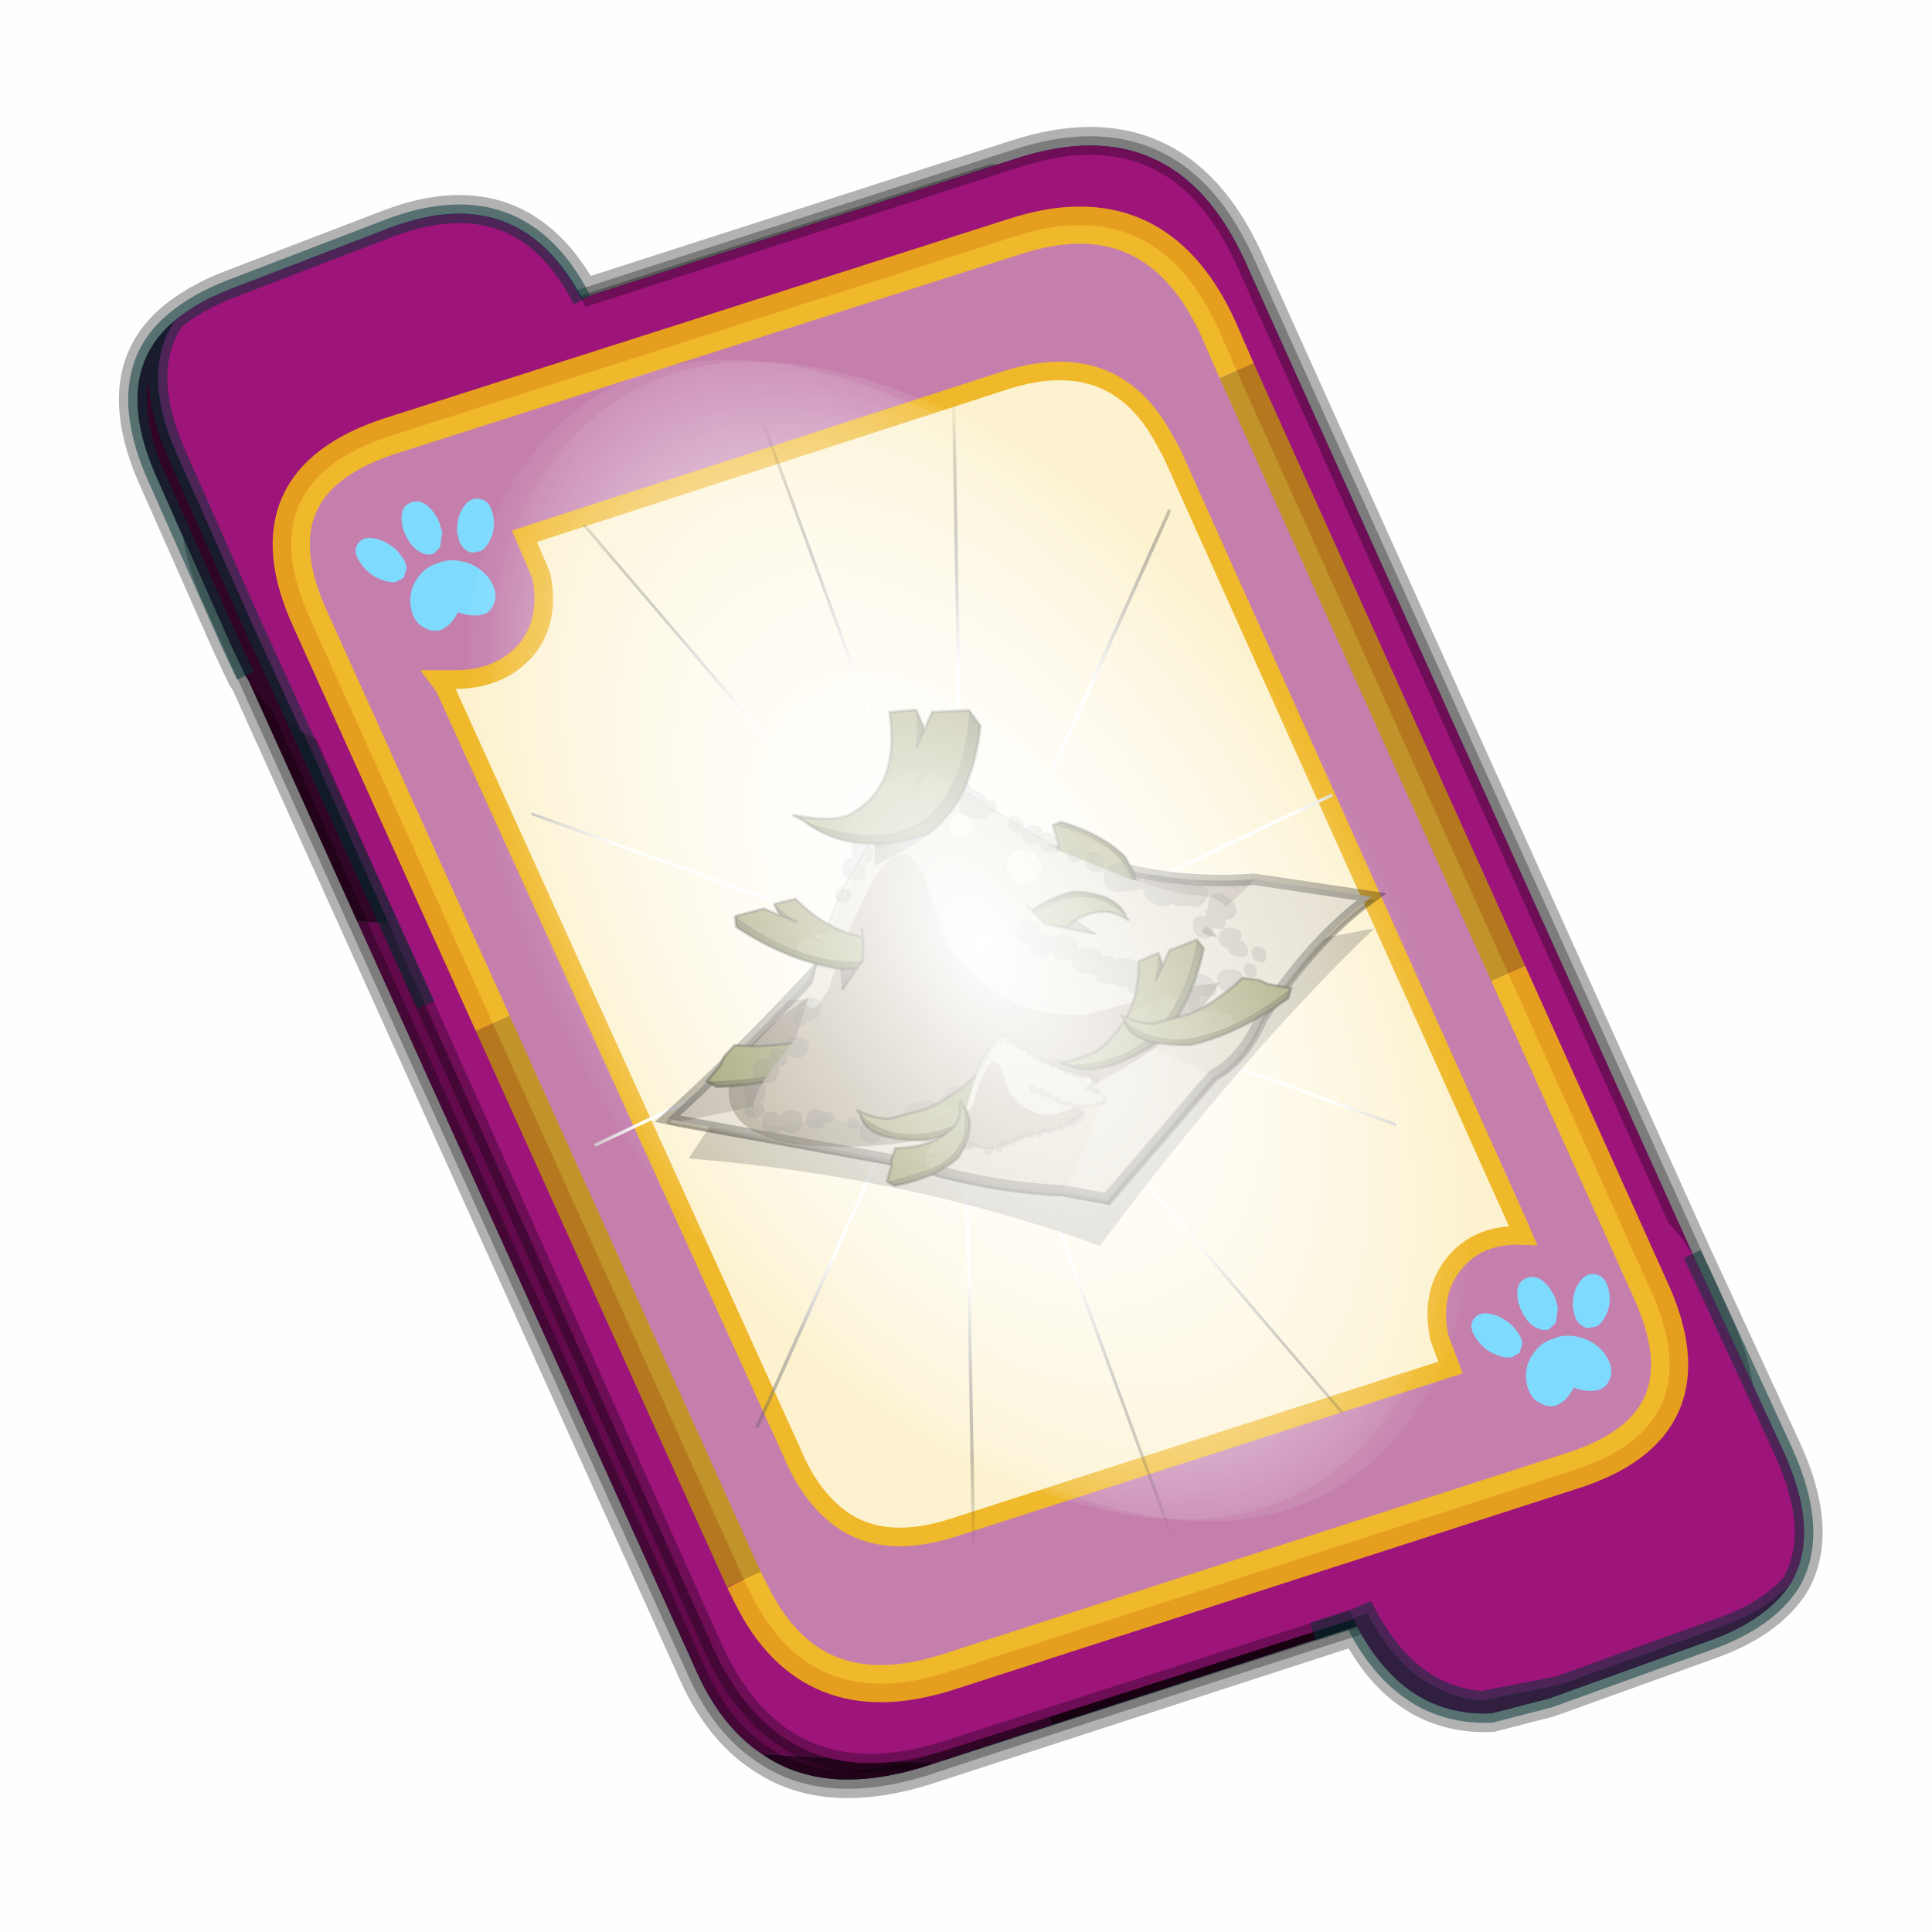 <?xml version='1.0' encoding='UTF-8'?>
<svg xmlns:xlink="http://www.w3.org/1999/xlink" xmlns="http://www.w3.org/2000/svg" version="1.1" width="60px" height="60px" viewBox="0.0 0.0 60.0 60.0"><defs><g id="c1"><path fill="#000000" fill-opacity="0.004" d="M0.0 0.0 L60.0 0.0 60.0 60.0 0.0 60.0 0.0 0.0"/></g><g id="c2"><path fill="#006699" stroke="none" d="M31.5 39.85 L19.8 43.65 Q17.15 44.45 15.5 43.3 14.35 42.55 13.65 40.9 L1.7 14.45 1.6 14.3 1.2 13.45 -0.75 9.05 Q-2.05 6.2 -0.3 4.75 0.3 4.25 1.2 3.9 L5.5 2.25 Q8.95 0.95 10.65 4.15 L22.3 0.4 Q26.55 -1.0 28.45 3.1 L40.55 29.95 40.9 30.7 42.95 35.15 Q43.95 37.35 43.15 38.7 42.5 39.7 40.95 40.25 L36.65 41.8 35.1 42.2 Q32.75 42.3 31.5 39.85"/><path fill="none" stroke="#000000" stroke-width="1.0" stroke-opacity="0.298" d="M31.5 39.85 L19.8 43.65 Q17.15 44.45 15.5 43.3 14.35 42.55 13.65 40.9 L1.7 14.45 1.6 14.3 1.2 13.45 -0.75 9.05 Q-2.05 6.2 -0.3 4.75 0.3 4.25 1.2 3.9 L5.5 2.25 Q8.95 0.95 10.65 4.15 L22.3 0.4 Q26.55 -1.0 28.45 3.1 L40.55 29.95 40.9 30.7 42.95 35.15 Q43.95 37.35 43.15 38.7 42.5 39.7 40.95 40.25 L36.65 41.8 35.1 42.2 Q32.75 42.3 31.5 39.85"/><path fill="#300525" stroke="none" d="M0.75 8.25 L29.8 9.75 25.55 0.9 Q26.9 1.6 27.8 3.55 L40.7 32.15 Q42.6 36.3 38.3 37.65 L23.3 42.5 13.15 21.4 4.6 20.9 0.7 12.25 Q-0.45 9.75 0.75 8.25 M20.1 43.55 L19.8 43.65 Q17.15 44.45 15.5 43.3 L20.1 43.55"/><path fill="#630a4c" stroke="none" d="M25.55 0.9 L29.8 9.75 0.75 8.25 Q1.45 7.3 3.1 6.75 L21.65 0.8 25.55 0.9 M4.6 20.9 L13.15 21.4 23.3 42.5 20.1 43.55 15.5 43.3 Q14.35 42.55 13.65 40.9 L4.6 20.9"/><path fill="none" stroke="#000000" stroke-width="0.5" stroke-opacity="0.302" d="M0.75 8.25 Q-0.45 9.75 0.7 12.25 L4.6 20.9 M23.3 42.5 L38.3 37.65 Q42.6 36.3 40.7 32.15 L27.8 3.55 Q26.9 1.6 25.55 0.9 L21.65 0.8 3.1 6.75 Q1.45 7.3 0.75 8.25 M20.1 43.55 L19.8 43.65 Q17.15 44.45 15.5 43.3 14.35 42.55 13.65 40.9 L4.6 20.9 M20.1 43.55 L23.3 42.5"/><path fill="#9d147b" stroke="none" d="M14.2 40.5 L1.35 11.8 Q-0.5 7.75 3.8 6.35 L22.3 0.4 Q26.55 -1.0 28.45 3.1 L41.35 31.7 Q43.25 35.85 38.9 37.25 L20.4 43.2 Q16.1 44.55 14.2 40.5"/><path fill="none" stroke="#000000" stroke-width="0.5" stroke-opacity="0.302" d="M14.2 40.5 L1.35 11.8 Q-0.5 7.75 3.8 6.35 L22.3 0.4 Q26.55 -1.0 28.45 3.1 L41.35 31.7 Q43.25 35.85 38.9 37.25 L20.4 43.2 Q16.1 44.55 14.2 40.5"/><path fill="#9d147b" stroke="none" d="M31.4 39.65 L31.3 39.45 31.25 39.4 29.25 34.95 Q27.55 31.2 31.25 29.85 L35.6 28.25 Q38.8 27.1 40.5 29.85 L40.9 30.7 42.95 35.15 Q43.95 37.35 43.15 38.7 42.5 39.45 41.2 39.9 L36.9 41.45 34.85 41.85 Q32.9 41.7 31.75 39.5 L31.4 39.65"/><path fill="#630a4c" stroke="none" d="M43.15 38.7 Q42.5 39.7 40.95 40.25 L36.65 41.8 35.1 42.2 Q32.75 42.3 31.45 39.8 L31.4 39.65 31.75 39.5 Q32.9 41.7 34.85 41.85 L36.9 41.45 41.2 39.9 Q42.5 39.45 43.15 38.7"/><path fill="none" stroke="#003333" stroke-width="0.5" stroke-opacity="0.51" d="M43.15 38.7 Q42.5 39.7 40.95 40.25 L36.65 41.8 35.1 42.2 Q32.75 42.3 31.45 39.8 L31.4 39.65 30.3 40.0 31.4 39.65 M40.5 29.85 L40.9 30.7 42.95 35.15 Q43.95 37.35 43.15 38.7 42.5 39.45 41.2 39.9 L36.9 41.45 34.85 41.85 Q32.9 41.7 31.75 39.5 L31.4 39.65"/><path fill="#9d147b" stroke="none" d="M10.65 4.2 L10.85 4.6 12.85 9.05 Q14.5 12.8 10.8 14.15 L6.5 15.8 Q4.5 16.6 3.1 15.8 L1.75 12.85 -0.2 8.45 Q-1.25 6.15 -0.3 4.75 0.3 4.25 1.2 3.9 L5.5 2.25 Q9.0 0.95 10.65 4.2"/><path fill="#300525" stroke="none" d="M-0.3 4.75 Q-1.25 6.15 -0.2 8.45 L1.75 12.85 3.1 15.8 Q2.25 15.35 1.6 14.3 L1.2 13.45 -0.75 9.05 Q-2.05 6.2 -0.3 4.75"/><path fill="none" stroke="#003333" stroke-width="0.5" stroke-opacity="0.51" d="M3.1 15.8 L6.45 23.15 M-0.3 4.75 Q0.3 4.25 1.2 3.9 L5.5 2.25 Q9.0 0.95 10.65 4.2 M3.1 15.8 L1.75 12.85 -0.2 8.45 Q-1.25 6.15 -0.3 4.75 -2.05 6.2 -0.75 9.05 L1.2 13.45 1.6 14.3"/><path fill="#fcf2cf" stroke="none" d="M9.15 13.6 Q9.8 12.8 9.55 11.6 L9.1 10.55 22.05 6.35 Q24.9 5.45 26.25 7.85 L26.5 8.3 35.8 29.0 35.95 29.35 Q34.75 29.3 34.1 30.1 33.45 30.9 33.7 32.1 L34.0 32.9 20.65 37.2 Q18.8 37.8 17.65 37.0 16.8 36.4 16.3 35.2 L6.95 14.6 6.8 14.4 7.1 14.4 Q8.4 14.45 9.15 13.6"/><path fill="#c47fad" stroke="none" d="M9.15 13.6 Q8.4 14.45 7.1 14.4 L6.8 14.4 6.95 14.6 16.3 35.2 Q16.8 36.4 17.65 37.0 18.8 37.8 20.65 37.2 L34.0 32.9 33.7 32.1 Q33.45 30.9 34.1 30.1 34.75 29.3 35.95 29.35 L35.8 29.0 26.5 8.3 26.25 7.85 Q24.9 5.45 22.05 6.35 L9.1 10.55 9.55 11.6 Q9.8 12.8 9.15 13.6 M28.25 6.1 L35.55 22.3 39.35 30.75 Q41.1 34.5 37.2 35.7 L20.45 41.1 Q16.8 42.25 15.2 39.0 L15.0 38.6 8.25 23.65 3.35 12.8 Q1.65 9.1 5.5 7.85 L22.25 2.5 Q26.05 1.25 27.75 4.95 L28.25 6.1"/><path fill="none" stroke="#ffcc00" stroke-width="1.0" stroke-opacity="0.749" d="M35.55 22.3 L39.35 30.75 Q41.1 34.5 37.2 35.7 L20.45 41.1 Q16.8 42.25 15.2 39.0 L15.0 38.6 M8.25 23.65 L3.35 12.8 Q1.65 9.1 5.5 7.85 L22.25 2.5 Q26.05 1.25 27.75 4.95 L28.25 6.1"/><path fill="none" stroke="#bf9900" stroke-width="1.0" stroke-opacity="0.749" d="M28.25 6.1 L35.55 22.3 M15.0 38.6 L8.25 23.65"/><path fill="none" stroke="#f0b92b" stroke-width="0.5" d="M9.15 13.6 Q9.8 12.8 9.55 11.6 L9.1 10.55 22.05 6.35 Q24.9 5.45 26.25 7.85 L26.5 8.3 35.8 29.0 35.95 29.35 Q34.75 29.3 34.1 30.1 33.45 30.9 33.7 32.1 L34.0 32.9 20.65 37.2 Q18.8 37.8 17.65 37.0 16.8 36.4 16.3 35.2 L6.95 14.6 6.8 14.4 7.1 14.4 Q8.4 14.45 9.15 13.6"/></g><g id="c3"><path fill="#7fdbfe" stroke="none" d="M10.75 4.9 Q10.75 4.6 10.9 4.35 11.25 3.45 11.95 2.75 13.3 1.5 14.35 2.1 15.4 2.7 14.95 4.45 14.7 5.4 14.1 6.15 L13.75 6.5 Q13.1 7.15 12.35 7.35 L11.4 7.2 Q10.95 6.9 10.75 6.4 10.5 5.75 10.75 4.9 M7.5 5.9 Q7.0 5.85 6.6 5.5 6.05 5.0 5.8 4.15 L5.7 3.6 Q5.55 2.65 5.8 1.7 6.25 0.0 7.5 0.0 L7.6 0.0 Q8.85 0.0 9.3 1.7 9.55 2.65 9.4 3.6 L9.3 4.15 8.5 5.5 7.6 5.9 7.5 5.9 M4.35 4.9 Q4.6 5.75 4.35 6.4 L3.7 7.2 2.75 7.35 Q2.0 7.15 1.35 6.5 L1.0 6.15 Q0.4 5.4 0.15 4.45 -0.3 2.7 0.75 2.1 1.8 1.5 3.15 2.75 3.85 3.45 4.2 4.35 L4.35 4.9 M5.5 13.7 Q4.45 13.9 3.65 12.95 2.75 12.0 3.2 10.25 3.7 8.5 5.25 7.6 6.4 6.9 7.55 7.0 8.75 6.9 9.9 7.6 11.45 8.5 11.95 10.25 12.35 12.0 11.5 12.95 10.7 13.9 9.65 13.7 8.55 13.5 7.55 12.6 6.55 13.5 5.5 13.7"/></g><g id="c4"><g><use transform="matrix(1.0,0.0,0.0,1.0,0.0,0.0)" xlink:href="#c3"/></g></g><radialGradient gradientUnits="userSpaceOnUse" r="819.2" cx="0" cy="0" spreadMethod="pad" gradientTransform="matrix(0.091,0.0,0.0,0.091,0.6,3.4)" id="gradient1"><stop offset="0.0" stop-color="#ffffff"/><stop offset="1.0" stop-color="#ffffff" stop-opacity="0.0"/></radialGradient><g id="c5"><path stroke="none" fill="url(#gradient1)" d="M36.65 -54.65 Q60.05 -42.0 69.75 -17.95 80.55 8.9 68.0 34.1 55.45 59.35 26.8 68.2 -1.8 77.05 -29.7 64.3 -57.6 51.6 -68.45 24.75 -79.3 -2.05 -66.75 -27.25 L-66.7 -27.3 Q-54.1 -52.5 -25.5 -61.4 3.1 -70.2 31.0 -57.5 L36.65 -54.65"/></g><g id="c6"><g><use transform="matrix(1.0,0.0,0.0,1.0,0.0,0.0)" xlink:href="#c5"/></g></g><radialGradient gradientUnits="userSpaceOnUse" r="819.2" cx="0" cy="0" spreadMethod="pad" gradientTransform="matrix(0.209,0.0,0.0,0.177,67.15,107.2)" id="gradient2"><stop offset="0.357" stop-color="#ffffff"/><stop offset="0.671" stop-opacity="0.0"/></radialGradient><g id="c7"><path fill="none" stroke-linejoin="round" stroke-linecap="round" stroke="url(#gradient2)" stroke-width="0.5" d="M136.55 165.8 L68.6 106.0 68.4 106.0 118.25 201.5 M68.3 105.8 L68.35 105.8 68.3 105.8 68.3 105.85 68.4 106.0 68.3 106.0 86.55 211.5 M68.3 105.8 L68.3 105.85 68.3 106.0 68.15 105.95 18.25 151.55 M68.3 105.85 L68.25 105.85 68.3 106.0 50.0 193.2 M68.25 105.85 L68.15 105.95 0.05 97.7 M68.3 105.85 L68.25 105.8 68.25 105.85 M68.25 105.8 L68.2 105.7 0.0 45.7 M68.3 105.8 L68.25 105.75 68.25 105.8 M68.25 105.75 L68.2 105.7 18.25 10.05 M68.6 106.0 L68.35 105.8 118.25 60.15 M86.6 18.35 L68.3 105.8 M136.6 114.25 L68.6 106.0 M68.25 105.75 L49.95 0.05"/></g><g id="c8"><g><use transform="matrix(1.0,0.0,0.0,1.0,0.0,0.0)" xlink:href="#c7"/></g></g><g id="c9"><g><use transform="matrix(1.0,0.0,0.0,1.0,0.0,0.0)" xlink:href="#c2"/></g><g><use transform="matrix(0.239,-0.087,0.1,0.234,34.25,31.15)" xlink:href="#c4"/></g><g><use transform="matrix(0.239,-0.087,0.1,0.234,4.25,10.3)" xlink:href="#c4"/></g><g><use transform="matrix(0.141,-0.038,0.111,0.226,20.25,20.65)" filter="url(#filter7)" xlink:href="#c6"/></g><g><use transform="matrix(-0.155,0.051,0.084,0.147,22.6,3.15)" filter="url(#filter8)" xlink:href="#c8"/></g></g><filter id="filter7"><feColorMatrix in="SourceGraphic" type="matrix" values="0.0 0.0 0.0 0.0 0.797 0.0 0.0 0.0 0.0 0.598 0.0 0.0 0.0 0.0 0.199 0.0 0.0 0.0 1.0 0.0" result="cxform"/><feComposite operator="in" in2="SourceGraphic" result="color-xform"/></filter><filter id="filter8"><feColorMatrix in="SourceGraphic" type="matrix" values="0.0 0.0 0.0 0.0 0.996 0.0 0.0 0.0 0.0 0.996 0.0 0.0 0.0 0.0 0.996 0.0 0.0 0.0 1.0 0.0" result="cxform"/><feComposite operator="in" in2="SourceGraphic" result="color-xform"/></filter><g id="c10"><path fill="#000000" fill-opacity="0.2" d="M14.35 73.65 L113.65 69.25 122.95 76.1 Q88.35 91.8 63.25 113.8 26.7 89.8 -3.3 76.1 L14.35 73.65"/><path fill="none" stroke="#382510" stroke-width="0.5" stroke-opacity="0.2" d="M123.9 68.95 L88.2 90.0 Q77.3 98.55 65.6 103.2 L58.95 107.1 33.15 92.3 Q27.4 91.45 21.55 85.6 7.95 75.3 -4.75 71.4 L12.75 61.85 Q24.95 58.65 34.65 51.7 L41.35 45.1 Q43.7 42.9 46.4 39.2 L50.3 33.7 Q53.2 29.55 54.7 27.85 55.55 26.75 56.05 26.5 57.65 25.4 58.85 25.4 59.7 25.65 62.5 27.0 64.6 28.1 68.9 31.4 L78.9 39.6 79.3 40.1 Q82.7 43.15 89.45 51.55 L90.65 53.15 Q93.2 54.5 96.05 55.85 109.85 62.95 123.9 68.95"/></g><g id="c11"><path fill="#c2b9ab" stroke="none" d="M8.4 12.15 Q15.45 10.3 20.7 5.8 L33.8 15.45 Q15.9 16.55 8.4 12.15 M48.25 9.3 Q54.9 12.7 61.6 15.55 L60.75 16.1 60.65 16.15 61.6 15.55 60.65 16.15 Q44.1 18.4 36.8 16.1 39.05 12.05 48.25 9.3"/><path fill="#e2dccb" stroke="none" d="M59.55 16.8 L44.55 25.6 Q35.45 23.1 28.05 20.35 24.05 24.0 33.7 31.95 L30.55 33.8 18.2 26.75 24.05 20.75 Q27.3 17.35 12.6 23.5 6.1 18.6 0.0 16.7 L8.4 12.15 Q15.9 16.55 33.8 15.45 L20.7 5.8 21.15 5.45 31.35 0.0 Q39.8 5.0 48.25 9.3 39.05 12.05 36.8 16.1 44.1 18.4 60.65 16.15 L60.75 16.1 59.55 16.8 60.65 16.15 59.55 16.8"/><path fill="#dbd1bd" stroke="none" d="M44.55 25.6 Q39.3 29.7 33.7 31.95 24.05 24.0 28.05 20.35 35.45 23.1 44.55 25.6 M18.2 26.75 Q15.4 26.3 12.6 23.5 27.3 17.35 24.05 20.75 L18.2 26.75"/><path fill="none" stroke="#000000" stroke-width="1.0" stroke-opacity="0.302" d="M59.55 16.8 L44.55 25.6 Q39.3 29.7 33.7 31.95 L30.55 33.8 18.2 26.75 Q15.4 26.3 12.6 23.5 6.1 18.6 0.0 16.7 L8.4 12.15 Q15.45 10.3 20.7 5.8 L21.15 5.45 31.35 0.0 Q39.8 5.0 48.25 9.3 54.9 12.7 61.6 15.55 L60.65 16.15 M59.55 16.8 L60.65 16.15"/><path fill="#382510" fill-opacity="0.302" d="M49.95 10.65 Q56.3 13.1 56.3 16.45 56.3 19.85 49.95 22.2 43.65 24.65 34.7 24.65 25.8 24.65 19.5 22.2 13.15 19.85 13.15 16.45 13.15 13.1 19.5 10.65 25.8 8.3 34.7 8.3 43.65 8.3 49.95 10.65"/></g><g id="c12"><g><use transform="matrix(1.0,0.0,0.0,1.0,0.0,0.0)" xlink:href="#c11"/></g></g><g id="c13"><path fill="#75754f" stroke="none" d="M85.6 60.05 Q84.5 64.85 94.45 68.05 102.75 68.9 113.4 65.7 L114.55 64.2 Q107.75 66.45 102.4 67.0 89.4 68.35 85.6 60.05"/><path fill="#a4a475" stroke="none" d="M96.35 62.8 L90.05 62.4 Q87.4 61.55 85.35 59.1 L85.6 60.05 Q89.4 68.35 102.4 67.0 103.4 65.8 102.55 64.95 L96.45 65.4 101.55 64.3 Q99.95 63.35 96.35 62.8"/><path fill="#999966" stroke="none" d="M114.55 64.2 L111.15 62.2 110.1 61.1 107.55 59.75 Q101.65 62.4 96.35 62.8 99.95 63.35 101.55 64.3 L96.45 65.4 102.55 64.95 Q103.4 65.8 102.4 67.0 107.75 66.45 114.55 64.2"/><path fill="none" stroke="#000000" stroke-width="0.5" stroke-opacity="0.302" d="M96.35 62.8 L90.05 62.4 Q87.4 61.55 85.35 59.1 L85.6 60.05 Q84.5 64.85 94.45 68.05 102.75 68.9 113.4 65.7 L114.55 64.2 111.15 62.2 110.1 61.1 107.55 59.75 Q101.65 62.4 96.35 62.8"/><path fill="#75754f" stroke="none" d="M34.45 59.25 Q30.65 57.35 31.6 50.1 33.65 45.0 39.4 40.7 L40.9 40.8 Q37.05 43.5 34.95 46.15 29.75 52.7 34.45 59.25"/><path fill="#a4a475" stroke="none" d="M36.0 51.8 Q34.75 53.45 34.25 55.5 34.0 57.45 35.1 59.9 L34.45 59.25 Q29.75 52.7 34.95 46.15 36.1 46.25 36.45 47.15 L34.2 50.35 36.6 48.05 Q36.75 49.45 36.0 51.8"/><path fill="#999966" stroke="none" d="M40.9 40.8 L41.25 43.8 41.65 44.95 41.8 47.1 Q38.0 49.0 36.0 51.8 36.75 49.45 36.6 48.05 L34.2 50.35 36.45 47.15 Q36.1 46.25 34.95 46.15 37.05 43.5 40.9 40.8"/><path fill="none" stroke="#000000" stroke-width="0.5" stroke-opacity="0.302" d="M36.0 51.8 Q34.75 53.45 34.25 55.5 34.0 57.45 35.1 59.9 L34.45 59.25 Q30.65 57.35 31.6 50.1 33.65 45.0 39.4 40.7 L40.9 40.8 41.25 43.8 41.65 44.95 41.8 47.1 Q38.0 49.0 36.0 51.8"/><path fill="#e2dccb" stroke="none" d="M35.05 75.65 L34.8 74.9 32.85 75.15 29.05 75.75 Q24.4 76.85 21.95 76.5 18.15 76.15 17.45 75.65 16.35 75.05 17.9 72.85 18.9 71.35 22.8 68.65 25.4 67.1 24.05 66.6 21.7 66.0 18.9 64.75 L19.25 63.3 Q20.25 61.7 22.8 60.6 25.85 59.4 30.9 55.2 L32.85 53.75 41.4 45.7 Q43.7 43.5 46.4 39.8 L50.2 34.3 54.75 28.45 55.95 27.1 Q57.65 26.0 58.75 26.0 59.75 26.25 62.45 27.6 64.65 28.7 68.8 32.0 L78.8 40.2 79.3 40.65 Q82.75 43.75 89.45 52.15 L93.25 57.05 92.75 57.8 Q92.05 58.4 90.8 57.4 L88.5 55.7 Q81.65 47.25 75.9 42.0 64.4 31.35 65.25 43.95 L65.35 43.95 66.35 54.75 65.6 57.8 Q65.25 59.85 64.25 61.7 L61.6 66.1 Q56.95 72.1 49.35 74.3 L41.75 74.9 37.25 74.65 36.0 74.9 35.05 75.65"/><path fill="#b9ae9a" stroke="none" d="M93.25 57.05 Q93.75 57.4 93.85 57.8 L97.05 61.7 97.4 62.05 101.1 64.5 Q104.0 66.25 105.95 67.8 108.8 70.0 109.25 72.1 109.65 73.95 107.45 75.15 105.95 76.0 102.65 76.4 99.25 76.6 97.4 77.5 95.95 78.1 93.5 79.9 91.65 81.25 89.1 81.75 86.65 82.25 78.8 81.65 L68.05 81.15 55.95 82.35 44.2 82.75 Q40.2 82.15 36.25 81.0 33.8 80.3 32.85 79.7 L32.0 78.8 Q31.75 77.85 32.7 77.1 L32.85 77.1 35.05 75.65 36.0 74.9 37.25 74.65 41.75 74.9 49.35 74.3 Q56.95 72.1 61.6 66.1 L64.25 61.7 Q65.25 59.85 65.6 57.8 L66.35 54.75 65.35 43.95 65.25 43.95 Q64.4 31.35 75.9 42.0 81.65 47.25 88.5 55.7 L90.8 57.4 Q92.05 58.4 92.75 57.8 L93.25 57.05"/><path fill="#6a6a6a" fill-opacity="0.251" d="M48.75 34.8 Q48.1 33.6 49.1 33.1 49.35 32.95 49.6 32.95 49.7 31.85 50.55 30.9 L51.45 30.15 Q50.95 29.15 52.4 28.45 53.65 27.85 54.5 28.05 L54.25 27.85 Q52.9 25.4 54.95 23.9 57.05 22.45 58.25 24.9 59.5 27.35 57.65 28.8 56.45 29.65 55.45 29.15 56.05 30.65 54.85 31.5 L54.25 31.85 Q55.45 33.95 53.0 35.3 50.8 36.4 49.95 35.3 49.2 35.8 48.75 34.8 M43.5 45.2 Q41.65 46.15 41.15 44.85 40.55 43.6 41.75 42.15 42.4 41.4 43.1 41.65 42.5 40.55 43.85 39.8 45.05 39.2 45.9 39.8 L45.7 39.45 Q44.95 38.1 46.15 37.25 47.25 36.4 47.9 37.75 48.6 39.2 47.5 39.95 46.9 40.55 46.3 40.2 L46.4 40.3 Q47.25 41.75 46.05 42.65 45.2 43.1 44.2 42.65 45.2 44.2 43.5 45.2 M62.55 24.4 Q63.3 26.1 61.8 27.2 60.35 28.45 59.4 26.6 58.5 24.65 60.1 23.65 61.8 22.7 62.55 24.4 M65.5 27.7 L65.75 28.05 Q66.85 27.95 67.55 29.05 67.95 29.65 67.95 30.25 L68.3 29.9 Q70.25 28.45 71.5 30.9 72.2 32.25 71.85 33.2 L72.45 32.7 Q74.15 31.75 74.9 33.45 75.4 34.55 75.05 35.4 76.25 33.95 77.45 35.8 78.8 37.6 76.85 38.7 74.9 39.8 74.3 38.35 73.8 37.25 74.55 36.0 L74.15 36.25 Q72.7 37.5 71.75 35.65 71.35 34.7 71.5 33.95 L70.75 34.7 Q68.9 36.0 67.55 33.7 66.85 32.5 67.1 31.6 66.0 32.25 64.75 31.25 L64.65 31.25 Q62.2 32.6 61.45 30.9 60.7 29.15 62.3 27.2 63.9 25.4 65.5 27.7 M80.65 40.2 Q81.4 41.3 80.4 41.9 79.45 42.65 78.45 41.5 77.35 40.55 78.7 39.8 80.05 39.1 80.65 40.2 M24.4 62.2 Q23.05 63.15 21.35 61.6 19.75 60.0 21.85 58.9 22.55 58.5 23.2 58.5 23.3 57.55 24.15 56.95 25.25 56.2 26.1 56.55 26.35 55.6 27.45 55.0 29.4 53.9 30.5 55.45 30.25 54.5 31.0 53.4 30.65 52.15 32.35 51.2 34.9 49.85 36.25 51.9 37.5 54.1 35.65 55.35 34.8 55.95 33.95 55.85 L33.2 56.3 31.0 56.45 Q31.6 58.5 29.8 60.1 28.45 61.1 27.45 60.5 L26.6 61.45 24.9 61.8 24.4 62.2 M25.5 65.25 Q26.35 67.1 25.0 68.05 23.55 69.05 22.7 67.35 L22.55 66.95 22.2 67.2 Q20.75 68.3 19.9 66.45 L19.9 66.35 Q18.15 66.85 17.55 65.5 16.95 63.9 18.4 62.05 20.0 60.25 21.45 62.45 L21.95 63.4 Q22.45 63.55 22.8 64.4 L22.95 64.75 23.2 64.5 Q24.65 63.55 25.5 65.25 M20.6 73.2 Q19.0 74.05 18.55 72.85 18.05 71.75 19.0 70.5 17.55 69.15 19.4 68.05 21.2 67.1 22.2 68.65 23.05 70.25 21.85 71.1 L21.6 71.35 Q21.95 72.45 20.6 73.2 M36.4 73.55 L36.75 74.4 Q37.25 75.4 36.25 76.15 35.05 76.85 34.2 75.75 L33.8 75.15 Q33.2 73.8 34.45 72.95 35.65 72.0 36.4 73.55 M32.35 74.9 Q32.6 75.5 32.45 76.0 L32.7 76.25 Q33.95 77.85 32.45 79.05 30.9 80.15 29.8 78.45 L29.4 77.6 28.9 77.85 Q26.95 78.95 26.35 77.5 25.75 76.15 26.95 74.55 28.3 73.1 29.55 74.9 L30.05 75.75 30.25 75.65 Q30.15 74.9 30.9 74.55 31.85 73.95 32.35 74.9 M25.4 75.65 Q26.35 77.35 24.9 78.35 23.55 79.3 21.85 77.7 20.25 76.15 22.3 75.05 24.4 73.95 25.4 75.65 M38.6 80.65 Q39.55 82.5 38.1 83.25 36.5 83.85 35.65 82.5 35.3 81.75 35.4 81.25 34.2 82.15 33.1 80.55 32.0 79.05 33.45 78.35 35.05 77.7 35.9 79.05 L36.25 79.9 Q37.6 78.95 38.6 80.65 M18.05 73.2 Q18.65 74.4 17.55 75.3 16.55 76.0 15.95 74.65 15.35 73.45 16.45 72.7 17.55 72.1 18.05 73.2 M20.5 75.5 Q21.0 76.6 20.1 77.25 19.25 77.95 18.65 76.85 18.05 75.75 19.0 75.05 19.9 74.4 20.5 75.5 M99.6 62.45 L100.1 63.4 Q100.2 63.05 100.6 62.8 101.8 61.8 102.65 63.4 L102.9 63.9 103.05 63.8 Q105.1 62.8 106.35 64.65 107.05 65.85 106.6 66.85 107.8 66.0 109.05 67.45 110.15 68.9 109.15 70.0 109.9 69.9 110.35 70.75 111.35 72.0 110.0 72.85 108.55 73.7 107.55 72.6 106.7 71.6 107.7 70.75 106.8 70.75 106.1 69.65 105.35 68.55 105.7 67.7 104.0 68.9 102.4 66.85 L101.95 65.85 Q100.6 66.25 100.0 65.0 L99.75 64.5 99.0 65.15 Q97.3 66.1 96.05 64.65 94.85 63.15 96.65 62.05 98.4 60.95 99.6 62.45 M94.85 56.95 L95.2 57.55 96.05 58.15 Q96.9 59.15 95.95 60.0 94.95 60.7 94.35 59.75 92.75 60.6 91.4 58.75 90.05 56.95 91.9 56.1 93.75 55.35 94.85 56.95 M108.55 73.95 Q109.5 75.75 107.9 76.5 106.8 77.0 106.1 76.5 L105.25 77.5 Q103.65 78.45 102.3 76.6 100.95 74.8 102.8 73.95 104.15 73.3 105.25 74.2 105.35 73.7 105.95 73.2 107.55 72.0 108.55 73.95 M101.1 75.75 Q102.2 77.1 100.85 78.1 99.6 78.95 98.75 77.95 L98.65 77.95 96.9 77.85 Q96.2 76.85 97.15 76.25 97.75 75.9 98.15 76.0 98.25 75.5 98.75 75.3 100.0 74.3 101.1 75.75 M94.85 78.95 Q95.45 80.05 94.45 80.4 93.6 80.8 93.15 80.05 92.65 79.2 93.5 78.6 94.35 77.95 94.85 78.95 M88.5 81.65 Q89.7 83.1 88.25 84.2 86.75 85.3 85.8 83.7 84.7 82.15 86.05 81.0 87.25 80.05 88.5 81.65 M93.5 80.9 Q94.45 82.5 93.0 83.6 91.4 84.55 90.05 82.75 88.7 80.9 90.55 80.05 92.4 79.3 93.5 80.9 M84.95 80.15 Q86.05 81.75 84.3 82.85 L81.75 82.75 Q80.4 83.1 79.8 81.9 79.05 80.65 80.4 79.7 L82.1 79.8 Q83.7 78.7 84.95 80.15 M39.3 74.05 Q37.25 74.9 36.25 73.1 35.15 71.25 37.0 69.9 L37.5 69.65 Q36.75 67.95 38.6 67.2 39.55 66.7 40.4 66.85 40.55 66.35 41.15 65.85 41.65 65.5 42.15 65.5 42.0 64.4 43.35 63.55 44.7 62.7 45.8 63.05 44.7 61.2 46.55 59.85 47.25 59.25 48.0 59.4 L48.75 59.6 49.0 59.85 Q48.85 59.25 49.35 58.9 49.6 58.65 49.95 58.5 L50.45 58.4 50.55 58.4 Q49.6 56.55 51.05 55.45 52.55 54.25 54.0 56.1 55.45 57.9 53.75 59.15 L53.0 59.6 Q53.75 61.1 52.4 62.05 52.15 62.2 52.05 62.3 50.95 62.7 50.1 61.8 50.35 63.3 48.85 64.05 L47.75 64.25 47.4 64.25 Q48.5 66.1 46.4 67.35 45.7 67.8 45.05 67.95 45.3 69.05 44.1 70.0 43.35 70.5 42.6 70.65 L41.65 71.6 40.55 72.1 Q40.65 73.45 39.3 74.05 M40.65 46.4 Q41.15 47.4 40.2 48.15 39.3 48.85 38.85 47.75 38.2 46.55 39.2 46.05 40.2 45.45 40.65 46.4 M38.1 48.5 Q38.85 50.1 37.6 51.05 36.4 51.9 35.55 50.45 34.55 48.85 35.9 47.9 37.25 46.9 38.1 48.5 M49.45 81.5 Q50.45 83.1 49.0 84.2 47.4 85.2 46.05 83.35 L45.9 83.25 45.2 83.95 42.4 83.85 Q41.05 84.35 40.05 83.1 38.85 81.65 40.65 80.55 41.4 80.05 42.0 80.05 L42.25 79.8 Q43.85 78.6 45.45 80.55 L45.9 81.15 46.55 80.65 Q48.35 79.9 49.45 81.5 M59.0 80.8 Q60.25 82.35 58.75 83.6 57.8 84.35 56.95 83.85 L56.05 84.7 Q54.35 85.65 53.15 84.2 51.8 84.55 51.05 83.35 50.2 81.9 51.65 80.8 53.0 79.8 54.0 81.5 54.85 81.0 55.7 81.25 55.85 80.8 56.3 80.3 57.65 79.2 59.0 80.8 M77.95 80.3 Q79.2 82.25 77.35 83.6 75.4 84.95 73.8 82.6 L73.55 82.35 73.3 82.5 Q71.95 83.45 71.0 82.0 L70.85 81.9 Q70.65 82.0 70.4 82.25 68.65 83.25 67.45 81.75 L67.2 81.4 66.35 82.0 Q65.25 82.5 64.5 82.0 64.4 82.75 63.55 83.35 61.95 84.45 60.5 82.5 59.15 80.65 61.1 79.8 L63.55 79.9 Q63.65 79.2 64.4 78.7 66.0 77.5 66.95 79.45 L67.2 79.9 68.05 79.2 Q69.75 78.1 71.0 79.55 L71.1 79.45 Q72.35 78.45 73.55 79.9 73.8 79.55 74.4 79.3 76.75 78.35 77.95 80.3"/><path fill="#fcf3d8" stroke="none" d="M56.15 33.9 L57.4 34.75 Q57.8 35.5 57.6 36.3 57.4 37.15 56.65 37.55 L55.1 37.65 Q54.25 37.45 53.95 36.75 53.55 36.1 53.75 35.25 53.95 34.45 54.7 33.9 55.3 33.7 56.15 33.9 M60.35 56.7 L59.7 56.8 59.2 56.35 Q58.95 56.05 59.05 55.75 59.2 55.3 59.5 55.2 L60.1 55.1 Q60.55 55.2 60.65 55.55 L60.75 56.15 60.35 56.7 M46.95 43.5 Q48.0 42.9 49.15 43.2 50.4 43.5 51.05 44.65 51.65 45.8 51.35 46.95 51.05 48.1 50.0 48.75 L47.6 49.05 Q46.45 48.75 45.9 47.6 45.3 46.55 45.6 45.4 45.9 44.25 46.95 43.5"/><path fill="#a4a475" stroke="none" d="M81.55 81.15 L87.85 80.75 Q90.5 79.9 92.55 77.45 L92.3 78.4 Q88.5 86.7 75.5 85.35 74.5 84.15 75.35 83.3 L81.45 83.75 76.35 82.65 Q77.95 81.7 81.55 81.15"/><path fill="#75754f" stroke="none" d="M92.3 78.4 Q93.4 83.2 83.45 86.4 75.15 87.25 64.5 84.05 L63.35 82.55 Q70.15 84.8 75.5 85.35 88.5 86.7 92.3 78.4"/><path fill="#999966" stroke="none" d="M63.35 82.55 L66.75 80.55 67.8 79.45 70.35 78.1 Q76.25 80.75 81.55 81.15 77.95 81.7 76.35 82.65 L81.45 83.75 75.35 83.3 Q74.5 84.15 75.5 85.35 70.15 84.8 63.35 82.55"/><path fill="none" stroke="#000000" stroke-width="0.5" stroke-opacity="0.302" d="M92.3 78.4 Q93.4 83.2 83.45 86.4 75.15 87.25 64.5 84.05 L63.35 82.55 66.75 80.55 67.8 79.45 70.35 78.1 Q76.25 80.75 81.55 81.15 L87.85 80.75 Q90.5 79.9 92.55 77.45 L92.3 78.4"/><path fill="#b9ae9a" stroke="none" d="M75.0 83.5 L75.15 83.75 76.1 85.0 76.2 85.1 77.35 85.95 78.8 87.0 Q79.65 87.75 79.8 88.4 79.9 89.0 79.25 89.4 78.8 89.7 77.8 89.8 L76.2 90.15 75.05 90.95 73.7 91.55 Q72.95 91.75 70.65 91.55 L67.4 91.35 63.75 91.8 60.15 91.9 57.8 91.35 56.75 90.9 56.5 90.6 Q56.4 90.3 56.7 90.05 L56.75 90.05 57.4 89.55 57.7 89.3 58.05 89.25 59.45 89.3 61.7 89.1 Q64.0 88.45 65.4 86.45 L66.2 85.0 66.65 83.75 66.85 82.75 66.55 79.2 Q66.25 75.1 69.7 78.55 71.5 80.3 73.55 83.05 L74.2 83.6 Q74.6 83.95 74.8 83.75 L75.0 83.5"/><path fill="#e2dccb" stroke="none" d="M75.0 83.5 L74.8 83.75 Q74.6 83.95 74.2 83.6 L73.55 83.05 Q71.5 80.3 69.7 78.55 66.25 75.1 66.55 79.2 L66.85 82.75 66.65 83.75 66.2 85.0 65.4 86.45 Q64.0 88.45 61.7 89.1 L59.45 89.3 58.05 89.25 57.7 89.3 57.4 89.55 57.35 89.3 56.75 89.4 55.6 89.65 53.45 89.85 52.1 89.6 Q51.75 89.4 52.25 88.65 L53.7 87.3 Q54.5 86.75 54.1 86.6 L52.55 86.0 52.65 85.55 Q52.95 85.0 53.7 84.7 L56.15 82.9 56.75 82.45 59.3 79.8 60.85 77.85 62.0 76.1 63.35 74.15 63.75 73.75 64.6 73.35 65.7 73.85 67.6 75.3 70.65 78.0 70.75 78.15 73.8 81.9 75.0 83.5"/><path fill="#6a6a6a" fill-opacity="0.251" d="M64.45 72.95 L64.55 73.45 64.7 73.3 65.35 73.4 65.4 73.4 Q65.95 73.0 66.3 73.5 L66.4 74.05 66.7 74.3 66.55 74.8 Q66.3 74.95 66.1 74.6 L66.05 74.5 Q65.65 74.8 65.25 74.25 L65.1 74.0 65.05 74.05 Q64.6 74.35 64.4 73.95 L64.4 73.6 64.25 73.75 Q63.75 74.0 63.45 73.5 63.15 72.95 63.65 72.7 64.15 72.5 64.45 72.95 M78.85 89.75 L78.15 89.65 Q77.9 89.25 78.3 88.95 L78.85 88.9 Q78.8 88.55 79.15 88.45 L79.3 88.35 79.25 88.3 Q79.1 88.05 79.25 87.9 L78.8 87.6 Q78.55 87.1 78.9 86.85 79.3 86.55 79.65 87.0 79.95 87.5 79.5 87.8 L79.45 87.8 79.65 88.05 79.65 88.45 79.85 88.75 Q80.1 89.3 79.75 89.6 79.4 89.85 79.1 89.4 L78.85 89.75 M78.65 86.3 Q78.9 86.8 78.5 87.05 L77.8 86.9 77.65 86.5 Q77.4 86.6 77.1 86.15 L77.05 86.2 Q76.75 86.4 76.4 85.85 76.1 85.3 76.45 85.0 76.85 84.75 77.1 85.35 L77.15 85.45 77.25 85.35 Q77.7 85.1 77.9 85.65 L78.0 86.15 Q78.4 85.85 78.65 86.3 M77.25 89.45 L77.35 89.7 77.5 89.5 Q77.9 89.25 78.2 89.7 78.5 90.15 78.05 90.4 77.65 90.7 77.4 90.25 L77.2 90.5 Q76.8 90.7 76.4 90.05 76.0 89.4 76.45 89.05 76.9 88.7 77.25 89.45 M68.75 75.35 L68.8 75.6 Q69.15 75.45 69.35 75.8 L69.5 76.2 Q69.8 76.15 70.0 76.5 L70.05 76.95 Q70.5 76.75 70.75 77.15 71.05 77.55 70.6 77.8 70.15 78.05 69.9 77.6 L69.8 77.3 Q69.4 77.5 69.1 77.0 L69.0 76.8 Q68.7 76.9 68.45 76.5 L68.3 76.3 Q67.65 76.75 67.45 76.2 67.25 75.6 67.85 75.25 L68.75 75.35 M67.65 74.8 Q67.9 75.15 67.5 75.4 67.05 75.65 66.8 75.2 66.55 74.75 66.95 74.6 67.4 74.4 67.65 74.8 M76.3 84.35 Q76.7 84.9 76.15 85.25 75.65 85.6 75.35 85.05 L75.25 84.5 74.9 84.3 Q74.65 84.05 75.0 83.75 L75.55 83.85 75.65 84.1 Q76.0 83.95 76.3 84.35 M76.15 89.95 Q76.35 90.4 76.1 90.6 75.85 90.8 75.6 90.35 75.3 89.95 75.65 89.75 76.0 89.55 76.15 89.95 M63.15 75.3 L62.5 75.2 Q62.2 74.8 62.65 74.5 L62.9 74.4 Q62.9 74.15 63.2 74.05 63.65 73.85 63.9 74.3 64.1 74.8 63.7 75.05 L63.35 75.1 63.15 75.3 M61.65 76.9 Q61.25 77.15 61.0 76.75 60.75 76.3 61.2 76.1 L61.75 76.2 61.7 76.2 Q61.55 75.7 62.05 75.45 L62.7 75.5 Q62.95 75.9 62.4 76.25 L61.85 76.4 Q62.05 76.7 61.65 76.9 M61.45 77.4 Q61.6 77.85 61.25 78.05 60.9 78.25 60.7 77.8 60.4 77.4 60.85 77.15 61.25 77.0 61.45 77.4 M58.4 80.9 Q58.65 81.25 58.3 81.55 L57.65 81.45 Q57.35 81.05 57.75 80.8 L58.2 80.7 58.1 80.6 Q57.95 80.2 58.3 80.05 L58.65 80.05 Q58.55 79.8 58.9 79.65 L59.1 79.65 Q58.9 79.05 59.5 78.75 L60.0 78.6 60.15 78.35 60.7 78.4 Q60.85 78.65 60.6 78.9 L60.4 79.0 Q60.45 79.35 59.95 79.75 L59.6 79.9 Q59.8 80.25 59.4 80.5 L58.9 80.45 58.65 80.85 58.4 80.9 M57.45 81.7 Q57.65 82.0 57.2 82.3 L56.55 82.25 Q56.4 81.85 56.85 81.6 L57.45 81.7 M56.75 82.7 Q57.0 83.05 56.65 83.3 56.25 83.5 56.05 83.1 55.8 82.7 56.15 82.55 56.55 82.35 56.75 82.7 M53.8 85.05 L53.2 85.0 Q53.05 84.6 53.45 84.35 L54.1 84.4 Q53.95 84.1 54.3 83.95 L54.55 83.85 Q54.45 83.45 54.8 83.25 55.3 83.05 55.5 83.5 55.75 84.05 55.3 84.25 L55.05 84.35 54.8 84.7 Q54.45 84.95 54.2 84.6 L54.15 84.5 53.8 85.05 M52.95 85.75 Q53.2 86.4 52.7 86.65 52.15 86.95 51.85 86.3 51.5 85.7 52.1 85.45 L52.2 85.4 Q52.05 85.05 52.4 84.9 52.75 84.75 52.95 85.1 53.2 85.4 52.85 85.6 L52.95 85.75 M54.4 86.5 Q54.6 86.85 54.05 87.25 53.45 87.65 53.25 87.25 L53.1 87.05 Q52.85 86.65 53.25 86.4 L53.75 86.3 54.4 86.5 M52.75 88.45 Q52.4 88.65 52.2 88.25 51.95 87.8 52.35 87.65 L52.5 87.6 Q52.4 87.35 52.7 87.2 53.1 87.05 53.35 87.4 53.6 87.8 53.2 88.0 L52.95 88.1 52.75 88.45 M53.8 89.7 Q54.05 90.05 53.65 90.25 53.25 90.5 53.05 90.1 L52.75 90.4 Q52.2 90.75 52.05 90.3 51.95 90.05 52.1 89.85 51.8 89.95 51.55 89.65 51.25 89.2 51.65 88.95 52.1 88.65 52.35 89.05 L52.35 89.55 53.05 89.65 53.2 89.5 Q53.55 89.35 53.8 89.7 M58.05 89.2 Q58.35 89.85 58.0 90.05 57.65 90.25 57.3 89.75 L57.2 89.75 Q57.35 89.95 57.1 90.1 56.85 90.25 56.75 90.0 L56.7 89.85 56.55 89.95 55.8 89.9 55.6 90.1 Q55.25 90.4 54.95 90.0 54.65 89.6 55.05 89.3 L55.75 89.4 55.75 89.45 56.1 89.05 56.7 88.95 Q56.7 88.7 57.0 88.6 57.55 88.35 57.85 88.85 L57.9 88.95 58.05 89.2 M54.7 89.75 L54.55 90.2 Q54.3 90.4 54.1 90.05 53.95 89.65 54.25 89.5 54.55 89.4 54.7 89.75 M59.3 87.7 Q59.55 88.15 59.15 88.4 L58.7 88.45 58.45 88.9 Q58.1 89.2 57.75 88.55 57.35 87.95 57.85 87.7 L58.45 87.8 58.6 87.6 Q59.05 87.25 59.3 87.7 M61.1 86.1 Q60.85 86.3 60.65 86.1 60.8 86.55 60.55 86.7 60.25 86.85 60.0 86.4 59.7 85.95 60.0 85.65 L60.4 85.75 60.4 85.65 Q60.25 85.25 60.6 85.1 L60.85 85.0 61.0 84.8 Q61.0 84.5 61.35 84.25 L61.55 84.15 61.7 84.0 62.1 83.95 62.25 83.75 62.45 83.65 Q62.35 83.3 62.65 83.05 63.05 82.75 63.3 83.4 63.65 84.05 63.3 84.3 L63.1 84.35 62.85 84.7 62.5 84.85 62.15 85.4 62.0 85.5 61.8 85.75 61.3 85.85 61.1 86.1 M60.0 86.75 Q60.35 87.25 59.9 87.6 59.4 87.9 59.1 87.35 58.8 86.85 59.25 86.55 59.65 86.25 60.0 86.75 M64.35 91.75 L63.7 91.65 Q63.4 91.25 63.85 90.95 64.2 90.65 64.5 91.1 L64.6 91.0 Q65.2 90.7 65.45 91.35 65.7 92.0 65.3 92.3 64.9 92.65 64.5 91.95 L64.4 91.75 64.35 91.75 M63.5 91.55 Q63.85 92.0 63.4 92.3 63.0 92.6 62.7 92.1 62.45 91.65 62.8 91.4 63.2 91.15 63.5 91.55 M62.45 91.65 Q62.7 92.2 62.45 92.4 62.15 92.55 61.85 92.1 61.6 91.65 61.9 91.35 62.2 91.15 62.45 91.65 M61.55 91.75 Q61.7 92.2 61.45 92.4 61.15 92.65 60.85 92.2 60.6 91.7 60.95 91.5 61.35 91.3 61.55 91.75 M56.95 90.3 L57.1 90.75 57.1 90.7 Q57.65 90.45 57.95 91.05 L58.15 90.7 Q58.7 90.3 59.05 91.15 59.4 91.05 59.65 91.4 L59.8 91.75 59.9 91.6 60.35 91.65 Q60.55 92.0 60.3 92.15 60.05 92.3 59.85 92.05 L59.75 91.95 59.55 92.2 59.05 92.25 59.0 92.3 Q58.55 92.55 58.1 91.8 L58.05 91.65 57.8 92.0 Q57.4 92.35 57.0 91.65 L56.85 91.15 Q56.4 91.35 56.1 90.95 55.75 90.55 56.2 90.15 56.7 89.85 56.95 90.3 M75.55 90.6 Q75.75 90.95 75.45 91.15 L74.9 91.05 Q74.65 90.75 75.0 90.5 L75.55 90.6 M73.75 92.0 Q73.55 92.15 73.3 91.8 73.05 91.4 73.35 91.25 73.6 91.05 73.8 91.4 L74.05 91.05 Q74.55 90.65 74.95 91.25 75.4 91.85 74.8 92.25 74.2 92.65 73.85 92.0 L73.85 91.95 73.75 92.0 M71.0 91.9 Q70.65 92.15 70.4 91.8 70.2 91.4 70.5 91.15 70.7 91.0 70.9 91.15 L71.15 90.85 Q71.7 90.4 72.1 91.05 L72.15 91.15 Q72.7 90.9 73.0 91.5 73.3 92.2 72.85 92.55 72.45 92.95 71.95 92.2 L71.85 92.0 71.05 91.9 71.0 91.9 M70.05 91.2 Q70.35 91.85 70.0 92.1 69.65 92.3 69.3 91.75 68.95 91.15 69.35 90.85 69.75 90.55 70.05 91.2 M66.35 91.95 Q66.05 92.1 65.8 91.65 65.5 91.2 65.8 90.9 66.15 90.7 66.4 91.25 66.4 91.0 66.55 90.85 66.95 90.6 67.25 91.05 L67.35 91.15 67.5 91.0 68.05 91.05 Q68.0 90.8 68.3 90.65 68.75 90.4 69.0 90.9 69.2 91.45 68.85 91.75 68.55 92.05 68.15 91.45 L68.15 91.4 67.95 91.65 67.4 91.55 67.35 91.5 67.15 91.75 Q66.75 92.05 66.5 91.6 L66.35 91.95"/><path fill="#999966" stroke="none" d="M54.65 13.85 L59.05 12.75 Q61.35 21.1 66.15 24.85 61.85 23.75 59.15 24.4 L62.85 29.3 57.2 25.1 Q55.25 26.2 54.75 28.8 50.1 24.75 46.2 16.9 L52.2 15.1 54.65 17.55 57.2 20.1 54.65 13.85"/><path fill="#75754f" stroke="none" d="M54.65 17.55 L54.65 13.85 57.2 20.1 54.65 17.55 M80.55 26.1 Q77.4 31.7 70.8 33.9 66.75 35.25 61.35 35.25 51.95 32.1 45.45 20.1 L46.2 16.9 Q50.1 24.75 54.75 28.8 65.9 38.7 80.55 26.1"/><path fill="#a4a475" stroke="none" d="M66.15 24.85 Q69.05 27.05 73.0 27.7 76.75 27.7 81.9 24.5 L80.55 26.1 Q65.9 38.7 54.75 28.8 55.25 26.2 57.2 25.1 L62.85 29.3 59.15 24.4 Q61.85 23.75 66.15 24.85"/><path fill="#000000" fill-opacity="0.302" d="M70.8 33.9 L72.35 37.6 Q65.05 36.6 61.35 35.25 66.75 35.25 70.8 33.9"/><path fill="none" stroke="#000000" stroke-width="0.5" stroke-opacity="0.302" d="M54.65 17.55 L54.65 13.85 59.05 12.75 Q61.35 21.1 66.15 24.85 69.05 27.05 73.0 27.7 76.75 27.7 81.9 24.5 L80.55 26.1 Q77.4 31.7 70.8 33.9 66.75 35.25 61.35 35.25 51.95 32.1 45.45 20.1 L46.2 16.9 52.2 15.1 54.65 17.55 57.2 20.1"/><path fill="#999966" stroke="none" d="M81.05 47.75 Q85.2 44.3 87.4 38.7 L91.2 38.35 88.75 42.75 91.1 40.55 93.15 38.55 98.3 38.2 Q94.75 44.05 90.6 47.6 90.35 46.15 88.65 45.9 L83.75 49.8 87.05 45.9 Q84.7 46.15 81.05 47.75"/><path fill="#a4a475" stroke="none" d="M81.05 47.75 Q84.7 46.15 87.05 45.9 L83.75 49.8 88.65 45.9 Q90.35 46.15 90.6 47.6 86.05 51.55 81.05 52.9 L79.35 48.95 81.05 47.75"/><path fill="#75754f" stroke="none" d="M90.6 47.6 Q94.75 44.05 98.3 38.2 L98.9 40.05 Q93.05 48.7 85.2 52.9 L84.7 53.1 Q83.6 53.35 82.5 53.75 L81.05 52.9 Q86.05 51.55 90.6 47.6 M91.1 40.55 L88.75 42.75 91.2 38.35 91.1 40.55"/><path fill="#000000" fill-opacity="0.302" d="M85.2 52.9 L86.45 56.55 82.5 53.75 Q83.6 53.35 84.7 53.1 L85.2 52.9"/><path fill="none" stroke="#000000" stroke-width="0.5" stroke-opacity="0.302" d="M91.2 38.35 L87.4 38.7 Q85.2 44.3 81.05 47.75 M98.3 38.2 L93.15 38.55 91.1 40.55 88.75 42.75 M91.2 38.35 L91.1 40.55 M85.2 52.9 Q93.05 48.7 98.9 40.05 L98.3 38.2 M86.45 56.55 L82.5 53.75 81.05 52.9 79.35 48.95 78.85 47.25 M82.5 53.75 Q83.6 53.35 84.7 53.1 L85.2 52.9 M79.35 48.95 L81.05 47.75"/><path fill="#a4a475" stroke="none" d="M43.3 77.55 Q45.85 79.55 49.25 80.85 52.5 81.75 56.8 80.9 L55.7 81.6 Q43.5 86.05 33.65 77.3 33.95 75.9 35.65 75.65 L40.6 79.5 37.3 75.65 Q39.6 75.85 43.3 77.55"/><path fill="#999966" stroke="none" d="M25.95 68.05 L31.05 68.3 33.2 70.35 35.5 72.55 33.1 68.1 36.85 68.4 Q39.05 74.1 43.3 77.55 39.6 75.85 37.3 75.65 L40.6 79.5 35.65 75.65 Q33.95 75.9 33.65 77.3 29.55 73.75 25.95 68.05"/><path fill="#75754f" stroke="none" d="M55.7 81.6 Q51.6 86.1 39.5 82.9 31.35 78.75 25.45 69.85 L25.95 68.05 Q29.55 73.75 33.65 77.3 43.5 86.05 55.7 81.6 M33.2 70.35 L33.1 68.1 35.5 72.55 33.2 70.35"/><path fill="none" stroke="#000000" stroke-width="0.5" stroke-opacity="0.302" d="M43.3 77.55 Q45.85 79.55 49.25 80.85 52.5 81.75 56.8 80.9 L55.7 81.6 Q51.6 86.1 39.5 82.9 31.35 78.75 25.45 69.85 L25.95 68.05 31.05 68.3 33.2 70.35 33.1 68.1 36.85 68.4 Q39.05 74.1 43.3 77.55 M35.5 72.55 L33.2 70.35"/><path fill="#75754f" stroke="none" d="M43.25 77.3 Q44.35 82.1 34.4 85.3 26.1 86.15 15.45 82.95 L14.3 81.45 Q21.1 83.7 26.45 84.25 39.45 85.6 43.25 77.3"/><path fill="#a4a475" stroke="none" d="M32.5 80.05 L38.8 79.65 Q41.45 78.8 43.5 76.35 L43.25 77.3 Q39.45 85.6 26.45 84.25 25.45 83.05 26.3 82.2 L32.4 82.65 27.3 81.55 Q28.9 80.6 32.5 80.05"/><path fill="#999966" stroke="none" d="M14.3 81.45 L17.7 79.45 18.75 78.35 21.3 77.0 Q27.2 79.65 32.5 80.05 28.9 80.6 27.3 81.55 L32.4 82.65 26.3 82.2 Q25.45 83.05 26.45 84.25 21.1 83.7 14.3 81.45"/><path fill="none" stroke="#000000" stroke-width="0.5" stroke-opacity="0.302" d="M32.5 80.05 L38.8 79.65 Q41.45 78.8 43.5 76.35 L43.25 77.3 Q44.35 82.1 34.4 85.3 26.1 86.15 15.45 82.95 L14.3 81.45 17.7 79.45 18.75 78.35 21.3 77.0 Q27.2 79.65 32.5 80.05"/><path fill="#a4a475" stroke="none" d="M81.6 86.8 Q79.6 86.45 77.75 85.4 76.2 84.2 75.25 81.65 L75.3 82.55 Q76.55 90.55 84.85 91.45 85.6 90.65 85.2 89.75 L81.35 89.05 84.7 89.0 Q83.85 87.9 81.6 86.8"/><path fill="#75754f" stroke="none" d="M75.3 82.55 Q73.95 86.6 79.7 91.1 84.8 93.2 91.9 92.2 L92.8 91.1 84.85 91.45 Q76.55 90.55 75.3 82.55"/><path fill="#999966" stroke="none" d="M92.8 91.1 L91.0 88.75 90.45 87.6 89.05 86.0 Q85.0 87.35 81.6 86.8 83.85 87.9 84.7 89.0 L81.35 89.05 85.2 89.75 Q85.6 90.65 84.85 91.45 L92.8 91.1"/><path fill="none" stroke="#000000" stroke-width="0.5" stroke-opacity="0.302" d="M75.3 82.55 Q73.95 86.6 79.7 91.1 84.8 93.2 91.9 92.2 L92.8 91.1 91.0 88.75 90.45 87.6 89.05 86.0 Q85.0 87.35 81.6 86.8 79.6 86.45 77.75 85.4 76.2 84.2 75.25 81.65 L75.3 82.55"/><path fill="#75754f" stroke="none" d="M50.0 54.7 L47.2 54.1 Q39.0 52.9 35.7 60.2 35.45 55.95 42.15 53.1 45.95 52.65 50.35 53.85 L50.0 54.7"/><path fill="#999966" stroke="none" d="M42.9 57.75 Q45.35 57.3 46.3 56.4 L43.15 55.45 47.2 55.8 Q47.8 55.1 47.2 54.1 L50.0 54.7 49.25 56.8 46.3 58.65 Q45.1 58.15 43.9 57.9 L42.9 57.75"/><path fill="#a4a475" stroke="none" d="M47.2 54.1 Q47.8 55.1 47.2 55.8 L43.15 55.45 46.3 56.4 Q45.35 57.3 42.9 57.75 40.8 57.5 38.85 58.15 36.9 58.85 35.45 61.05 L35.7 60.2 Q39.0 52.9 47.2 54.1"/><path fill="#000000" fill-opacity="0.302" d="M43.9 57.9 Q45.1 58.15 46.3 58.65 L41.65 61.45 43.9 57.9"/><path fill="none" stroke="#000000" stroke-width="0.5" stroke-opacity="0.302" d="M42.9 57.75 L43.9 57.9 Q45.1 58.15 46.3 58.65 L49.25 56.8 50.0 54.7 50.35 53.85 Q45.95 52.65 42.15 53.1 35.45 55.95 35.7 60.2 L35.45 61.05 Q36.9 58.85 38.85 58.15 40.8 57.5 42.9 57.75 M50.35 53.85 L50.7 52.65 M41.65 61.45 L46.3 58.65"/></g><g id="c14"><g><use transform="matrix(1.0,0.0,0.0,1.0,0.0,0.0)" xlink:href="#c10"/></g><g><use transform="matrix(2.088,0.0,0.0,2.088,-5.1,35.8)" filter="url(#filter11)" xlink:href="#c12"/></g><g><use transform="matrix(1.0,0.0,0.0,1.0,0.0,0.0)" xlink:href="#c13"/></g></g><filter id="filter11"><feColorMatrix in="SourceGraphic" type="matrix" values="0.699 0.0 0.0 0.0 0.145 0.0 0.699 0.0 0.0 0.086 0.0 0.0 0.699 0.0 0.172 0.0 0.0 0.0 1.0 0.0" result="cxform"/><feComposite operator="in" in2="SourceGraphic" result="color-xform"/></filter><g id="c15"><g><use transform="matrix(1.0,0.0,0.0,1.0,6.3,53.35)" xlink:href="#c9"/></g><g><use transform="matrix(-0.146,0.049,0.062,0.14,33.05,63.95)" xlink:href="#c14"/></g><g><use transform="matrix(0.141,-0.038,0.111,0.226,27.2,74.05)" filter="url(#filter15)" xlink:href="#c6"/></g></g><filter id="filter15"><feColorMatrix in="SourceGraphic" type="matrix" values="1.0 0.0 0.0 0.0 0.0 0.0 1.0 0.0 0.0 0.0 0.0 0.0 1.0 0.0 0.0 0.0 0.0 0.0 0.23 0.0" result="cxform"/><feComposite operator="in" in2="SourceGraphic" result="color-xform"/></filter></defs><g><g><use transform="matrix(1.0,0.0,0.0,1.0,0.0,0.0)" xlink:href="#c1"/></g><g><use transform="matrix(1.155,0.0,0.0,1.155,-1.5,-57.15)" xlink:href="#c15"/></g></g></svg>